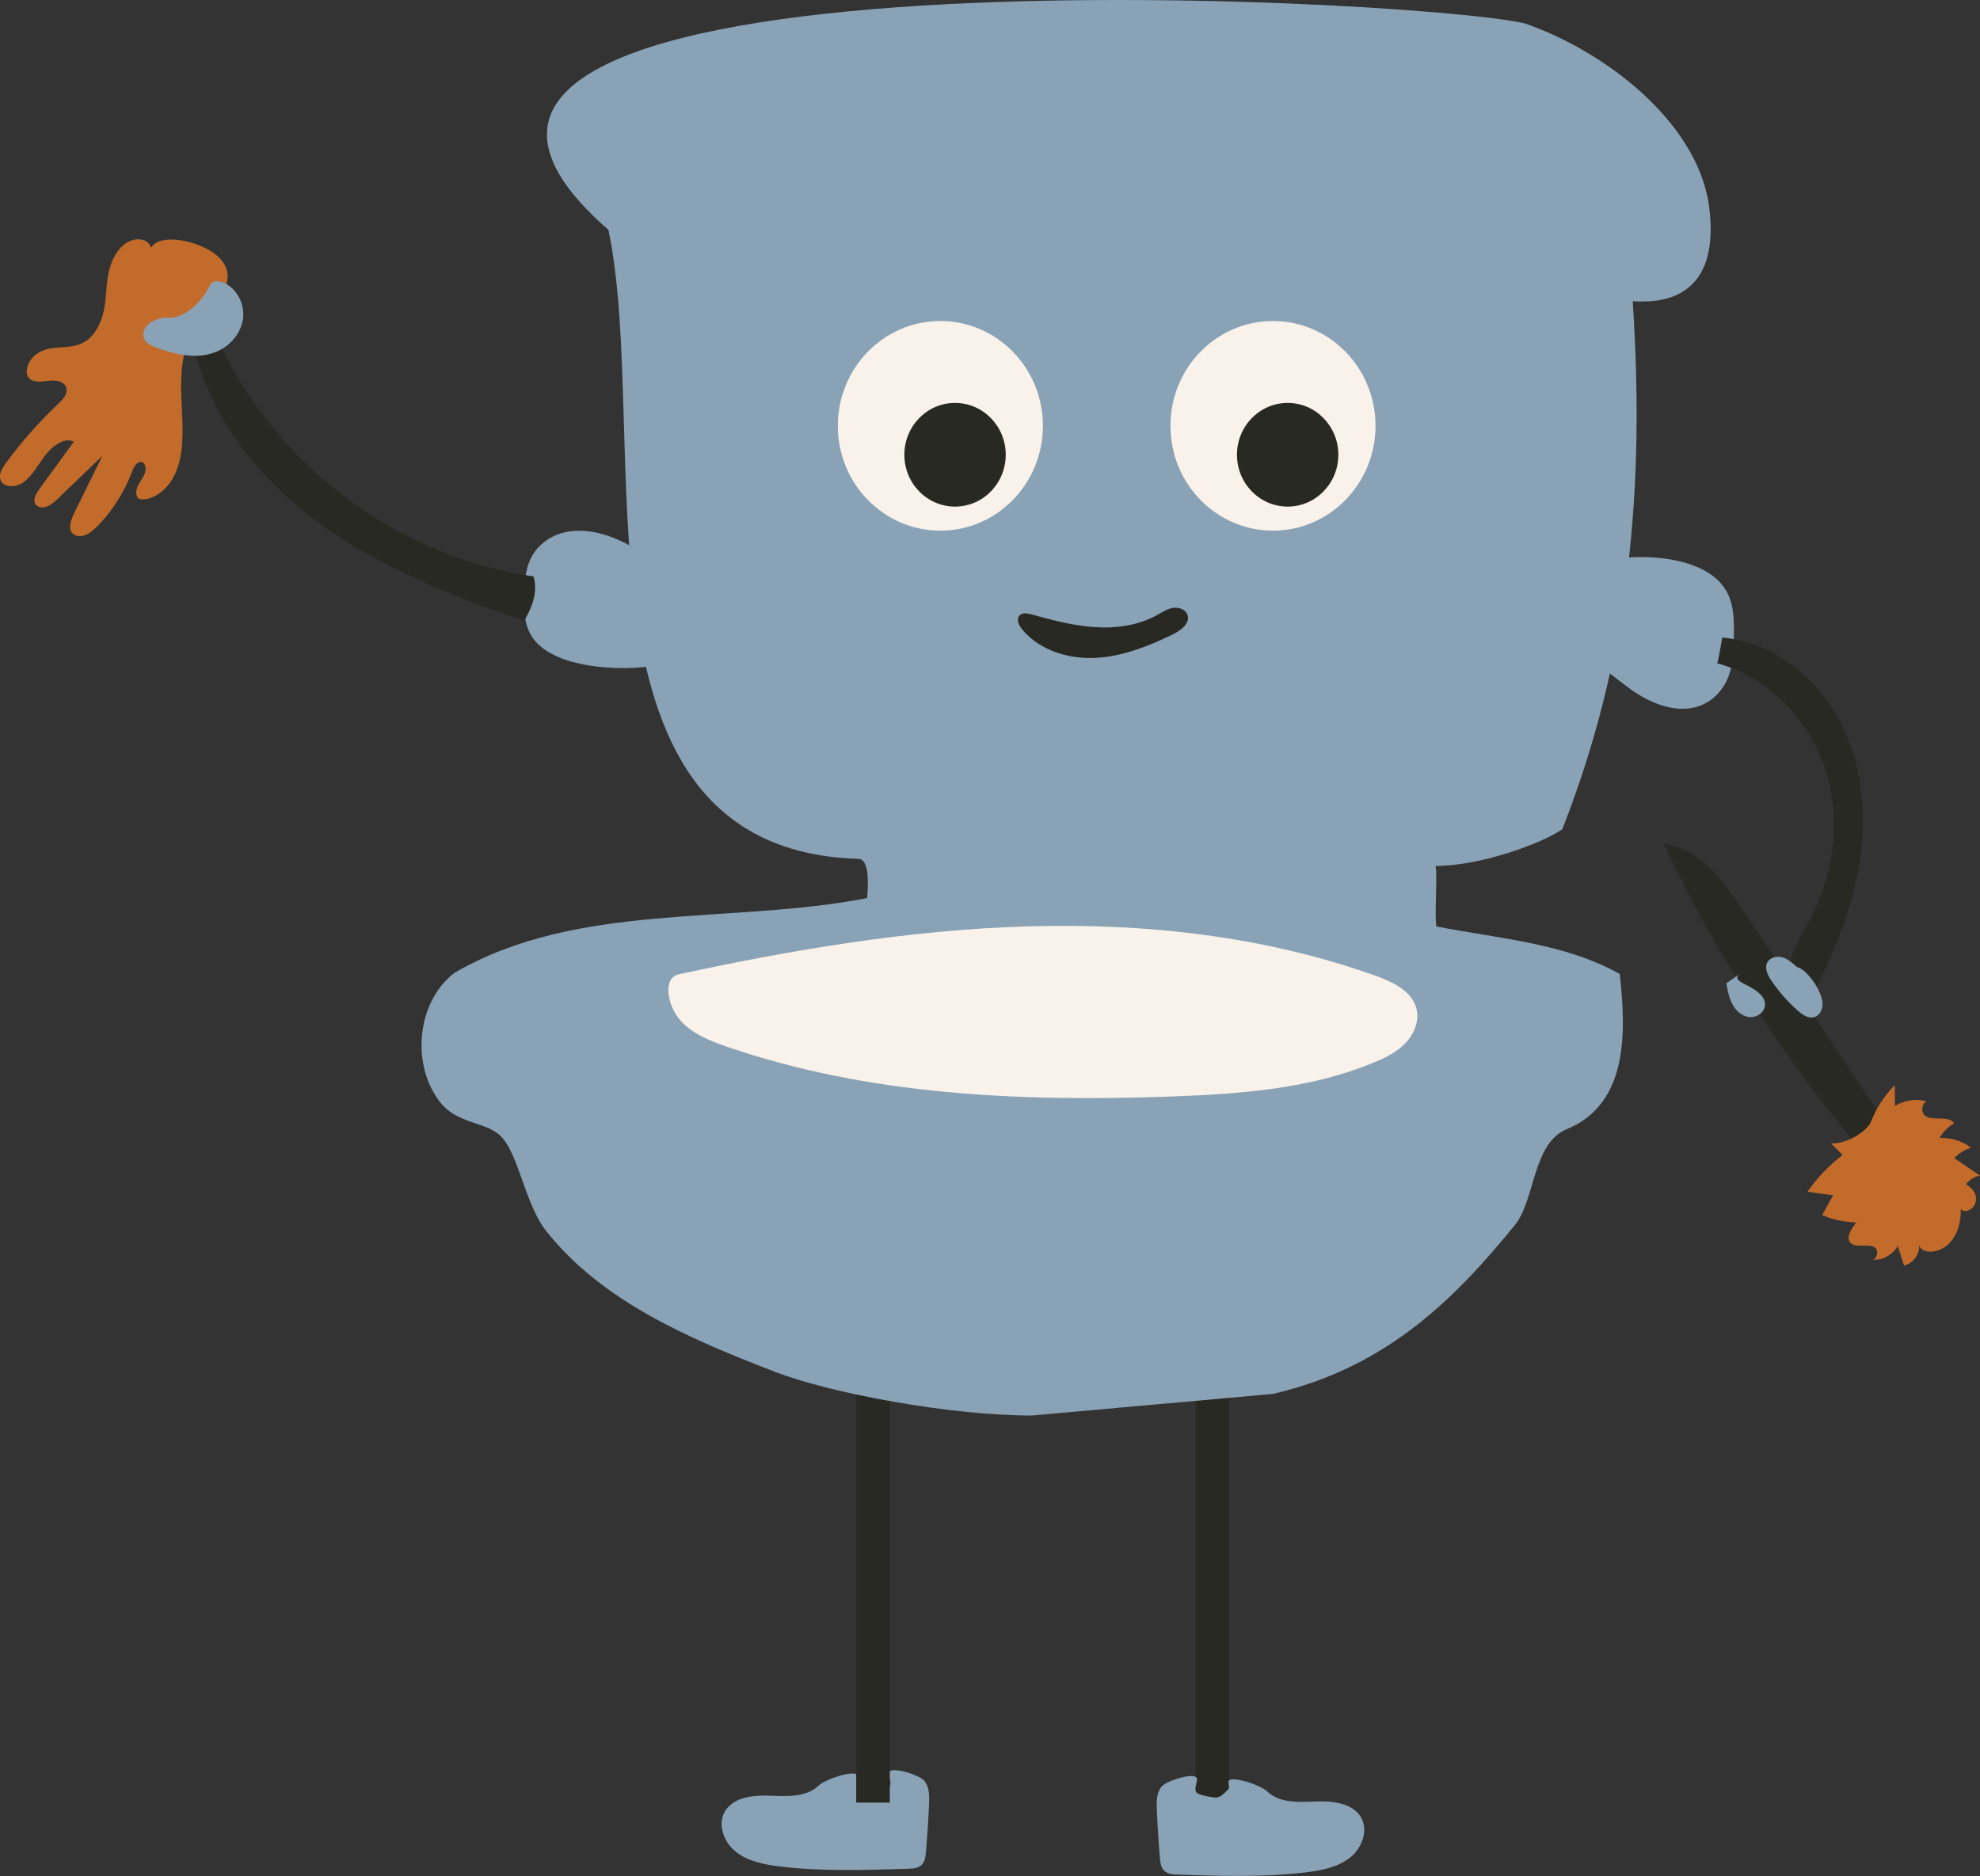 <?xml version="1.0" encoding="UTF-8"?>
<svg id="Layer_2" data-name="Layer 2" xmlns="http://www.w3.org/2000/svg" viewBox="0 0 273.83 259.48">
  <rect x="0" y="0" width="273.83" height="259.48" fill="#333333" stroke="none"/>
  <defs>
    <style>
      .cls-1 {
        fill: #292924;
      }

      .cls-2 {
        fill: #89a2b6;
      }

      .cls-3 {
        fill: #89a2b6;
      }

      .cls-4 {
        fill: #c26b2a;
      }

      .cls-5 {
        fill: #f8f2ea;
      }

      .cls-6 {
        fill: #292924;
      }
    </style>
  </defs>
  <g id="Layer_9" data-name="Layer 9">
    <path class="cls-3" d="M217.57,90.33c3.19.98,5.49,3.27,8.09,5.11s6.16,3.31,9.3,2.23c2.03-.7,3.43-2.36,4.09-4.12.67-1.76.71-3.64.74-5.49.04-2.35.05-4.84-1.38-6.85-1.87-2.64-5.75-3.79-9.38-4.08-2.98-.24-6.07-.02-8.77,1.06-2.7,1.08-4.96,3.11-5.57,5.57-.61,2.46.36,5.8,2.88,6.58Z"/>
    <path class="cls-3" d="M96.23,80.37c-3.4-.89-5.86-2.96-8.63-4.62-2.77-1.66-6.58-2.99-9.93-2.01-2.17.63-3.66,2.13-4.37,3.73-.71,1.59-.75,3.3-.79,4.97-.05,2.13-.05,4.38,1.48,6.2,2,2.39,6.13,3.43,10.02,3.69,3.18.21,6.48.02,9.36-.96,2.88-.98,5.29-2.82,5.94-5.04.65-2.23-.39-5.25-3.07-5.95Z"/>
    <path class="cls-4" d="M20.89,34.26c-.42-1.42-2.4-1.5-3.71-.45s-1.98,2.78-2.25,4.38-.24,3.2-.58,4.8-1.14,3.33-2.52,4.22c-1.06.68-2.26.76-3.39.83s-2.34.18-3.38.92-1.74,2.32-1.14,3.21c.59.86,1.91.6,3.01.48s2.45.31,2.27,1.5c-.1.68-.67,1.25-1.19,1.74-2.57,2.44-4.95,5.12-7.08,7.99-.44.59-.89,1.25-.93,1.94-.1,1.54,1.95,1.83,3.25.88s2.07-2.53,3.09-3.83,2.71-2.43,3.87-1.77c-1.56,2.14-3.11,4.28-4.67,6.41-.42.58-.88,1.27-.76,1.9.12.68.91.92,1.59.69s1.27-.78,1.83-1.32c1.98-1.9,3.97-3.81,5.95-5.71-1.26,2.56-2.53,5.13-3.79,7.69-.45.91-.9,1.98-.52,2.75.33.66,1.19.79,1.94.5s1.41-.9,2-1.54c1.91-2.05,3.45-4.51,4.43-7.11.23-.6.56-1.34,1.13-1.46.66-.13.95.75.72,1.45s-.76,1.3-1.05,1.98-.23,1.61.39,1.71c1.56.23,3.35-1.02,4.35-2.63s1.34-3.47,1.45-5.23c.18-2.98-.24-5.84-.14-8.82.1-2.97.84-6.23,2.87-8.7,1.25-1.51,3.02-2.81,3.46-4.65.48-2.05-.99-3.61-2.53-4.46-3.08-1.68-6.97-1.98-7.95-.3Z"/>
    <path class="cls-6" d="M259.78,153.85c-6.28-9.37-12.55-18.75-18.83-28.12-2.7-4.03-5.83-8.34-10.91-9.03,7.49,15.72,16.93,30.25,28.09,43.24,1.51-.97,2.53-2.77,2.49-4.4-.03-1.64-1.11-3.02-.84-1.68Z"/>
    <path class="cls-4" d="M258.75,155.19c.68-1.85,1.83-3.62,3.29-5.1,0,.95.02,1.9.03,2.86,1.42-.8,3.04-1.03,4.34-.61-.72.44-.72,1.53-.19,1.96s1.35.4,2.1.41c.75,0,1.57.1,1.94.67-.83.47-1.55,1.19-2.01,2.02,1.65-.05,3.19.43,4.33,1.36-.84.24-1.67.75-2.3,1.43l3.56,2.42c-.71.09-1.44.54-1.92,1.17.47.36.95.73,1.2,1.28s.23,1.31-.24,1.89c-.47.58-1.42.76-1.71.24.05,1.61-.32,3.48-1.61,4.8s-3.65,1.62-4.2.21c.29,1.09-.81,2.62-2.04,2.83-.29-.9-.57-1.79-.86-2.69-.7,1.22-2.2,2.05-3.41,1.88.66-.28.74-1.29.27-1.65-.47-.36-1.19-.29-1.86-.27s-1.39-.05-1.68-.58c-.4-.74.3-1.82.95-2.64-1.68-.04-3.29-.39-4.72-1.02.5-.91,1-1.82,1.5-2.73-1.18-.17-2.36-.34-3.54-.5,1.34-1.92,3-3.65,4.86-5.08-.54-.54-1.07-1.07-1.61-1.61,2.36.14,5.11-1.85,5.52-2.98Z"/>
    <path class="cls-2" d="M122.93,245.47c.42,1.65.36,1.78-1.28,2.15-1.65.37-1.79.31-2.98-.86-.48-.47.27-1.28-.39-1.42-1.14-.25-4.25.85-5.08,1.65-1.64,1.59-4.28,1.48-6.59,1.38s-5.04.15-6.28,2.05c-1.18,1.82-.27,4.37,1.45,5.72,1.72,1.35,4,1.78,6.2,2.04,5.83.69,11.72.49,17.59.3.66-.02,1.38-.07,1.86-.51.48-.44.57-1.13.62-1.77.2-2.27.35-4.55.44-6.83.04-1.09.03-2.3-.72-3.12-.75-.82-5.18-2.21-4.83-.8Z"/>
    <rect class="cls-1" x="165.34" y="164.48" width="4.65" height="85.66"/>
    <rect class="cls-1" x="118.41" y="163.67" width="4.65" height="85.66"/>
    <path class="cls-2" d="M165.54,246.28c-.42,1.65-.36,1.78,1.28,2.15s1.79.31,2.98-.86c.48-.47-.27-1.28.39-1.42,1.14-.25,4.25.85,5.08,1.65,1.64,1.59,4.28,1.48,6.59,1.38s5.04.15,6.28,2.05c1.18,1.82.27,4.37-1.45,5.72s-4,1.78-6.2,2.04c-5.83.69-11.72.49-17.59.3-.66-.02-1.38-.07-1.86-.51-.48-.44-.57-1.13-.62-1.77-.2-2.27-.35-4.55-.44-6.83-.04-1.09-.03-2.3.72-3.12.75-.82,5.18-2.21,4.83-.8Z"/>
    <path class="cls-3" d="M176.05,192.8c15.87-3.68,25.31-13.35,33.51-23.42,2.73-3.45,2.43-11.28,7.1-13.19,8.84-3.6,8.14-14.18,7.35-21.47-7.65-4.3-16.74-4.88-25.36-6.58-.29-1.62.18-6.74-.11-8.36,6.4-.03,14.78-3.17,17.52-5.08,9.4-23.91,11.44-47.41,9.74-73.04,9.1.64,11.71-5.27,10.51-13.48-1.82-11.62-14.67-21.26-25.5-24.96C194.44-.48,37.91-8.5,84.15,31.8c6.04,28.99-7.04,85.86,34.71,87,1.4.26,1.21,3.7,1.06,5.42-18.82,3.67-40.13.45-57.1,10.36-5.32,4.12-5.97,12.96-1.83,18.02,2.28,2.79,5.99,2.57,8.04,4.34,2.69,2.32,3.49,9.53,6.52,13.35,7.73,9.73,19.73,14.87,31.69,19.48,7.56,2.91,23.98,6.02,35.46,6.02"/>
    <path class="cls-5" d="M93.87,134.76c15.92-3.43,32.05-6.16,48.33-6.63s32.75,1.36,48.08,6.85c2.37.85,5.02,2.12,5.62,4.57.41,1.68-.33,3.47-1.52,4.72s-2.78,2.03-4.37,2.69c-8.74,3.64-18.39,4.35-27.85,4.7-20.76.76-41.93-.12-61.57-6.86-2.44-.84-4.95-1.83-6.62-3.8s-2.35-5.76-.1-6.24Z"/>
    <ellipse class="cls-5" cx="130.05" cy="58.9" rx="14.18" ry="14.5"/>
    <ellipse class="cls-6" cx="132.08" cy="62.9" rx="7.01" ry="7.17"/>
    <ellipse class="cls-5" cx="176.05" cy="58.9" rx="14.18" ry="14.5"/>
    <ellipse class="cls-6" cx="178.08" cy="62.9" rx="7.01" ry="7.17"/>
    <path class="cls-6" d="M142.39,84.91c2.9.8,5.83,1.6,8.83,1.82s6.12-.18,8.75-1.63c.71-.39,1.41-.87,2.21-1.01s1.77.18,2.04.95c.41,1.14-.86,2.13-1.95,2.67-3.36,1.64-6.91,3.06-10.63,3.28s-7.69-.95-10.14-3.77c-.38-.43-.73-.95-.72-1.52s.52-1.08,1.61-.78Z"/>
    <path class="cls-6" d="M237.48,91.74c6.99,1.9,12.66,7.69,14.92,14.57,2.27,6.88,1.27,14.65-2.17,21.02-1.02,1.9-2.28,3.74-2.63,5.87s.53,4.67,2.58,5.34c3.2-6.03,5.91-12.41,6.98-19.16s.4-13.91-2.86-19.91-9.31-10.65-16.11-11.29c-.29,1.65-.57,3.31-.72,3.57Z"/>
    <path class="cls-6" d="M72.47,85.91c-10.02-3.5-20.05-7.42-28.59-13.73-8.54-6.3-15.53-15.31-17.36-25.76,1.05-.15,2.11-.31,3.16-.46,7.65,17.78,24.96,31.03,44.11,33.77.5,1.75.16,3.72-1.33,6.18Z"/>
    <path class="cls-3" d="M248.51,133.76c-.59-.55-1.22-1.11-2-1.34s-1.75,0-2.11.73c-.39.78.06,1.71.55,2.44,1.04,1.55,2.28,2.96,3.68,4.2.64.57,1.47,1.14,2.29.89.61-.19,1.02-.81,1.11-1.44s-.09-1.27-.34-1.86c-.81-1.94-2.4-3.54-3.19-3.62Z"/>
    <path class="cls-3" d="M240.76,134.59l-2.01,1.43c.18.99.36,2,.84,2.89s1.31,1.64,2.31,1.76,2.1-.59,2.19-1.59c.11-1.23-1.14-2.08-2.23-2.66-1.01-.53-2.34-1.03-1.1-1.82Z"/>
    <path class="cls-3" d="M22.74,43.89c-.76.19-1.54.4-2.14.89s-.98,1.36-.67,2.07c.28.65.99.97,1.65,1.22,2.69,1,5.73,1.68,8.37.57,1.89-.79,3.4-2.55,3.66-4.58s-.86-4.22-2.76-4.99c-.49-.2-1.09-.29-1.51.03-.24.19-.38.47-.52.75-1.36,2.62-4.04,4.52-6.08,4.04Z"/>
  </g>
</svg>